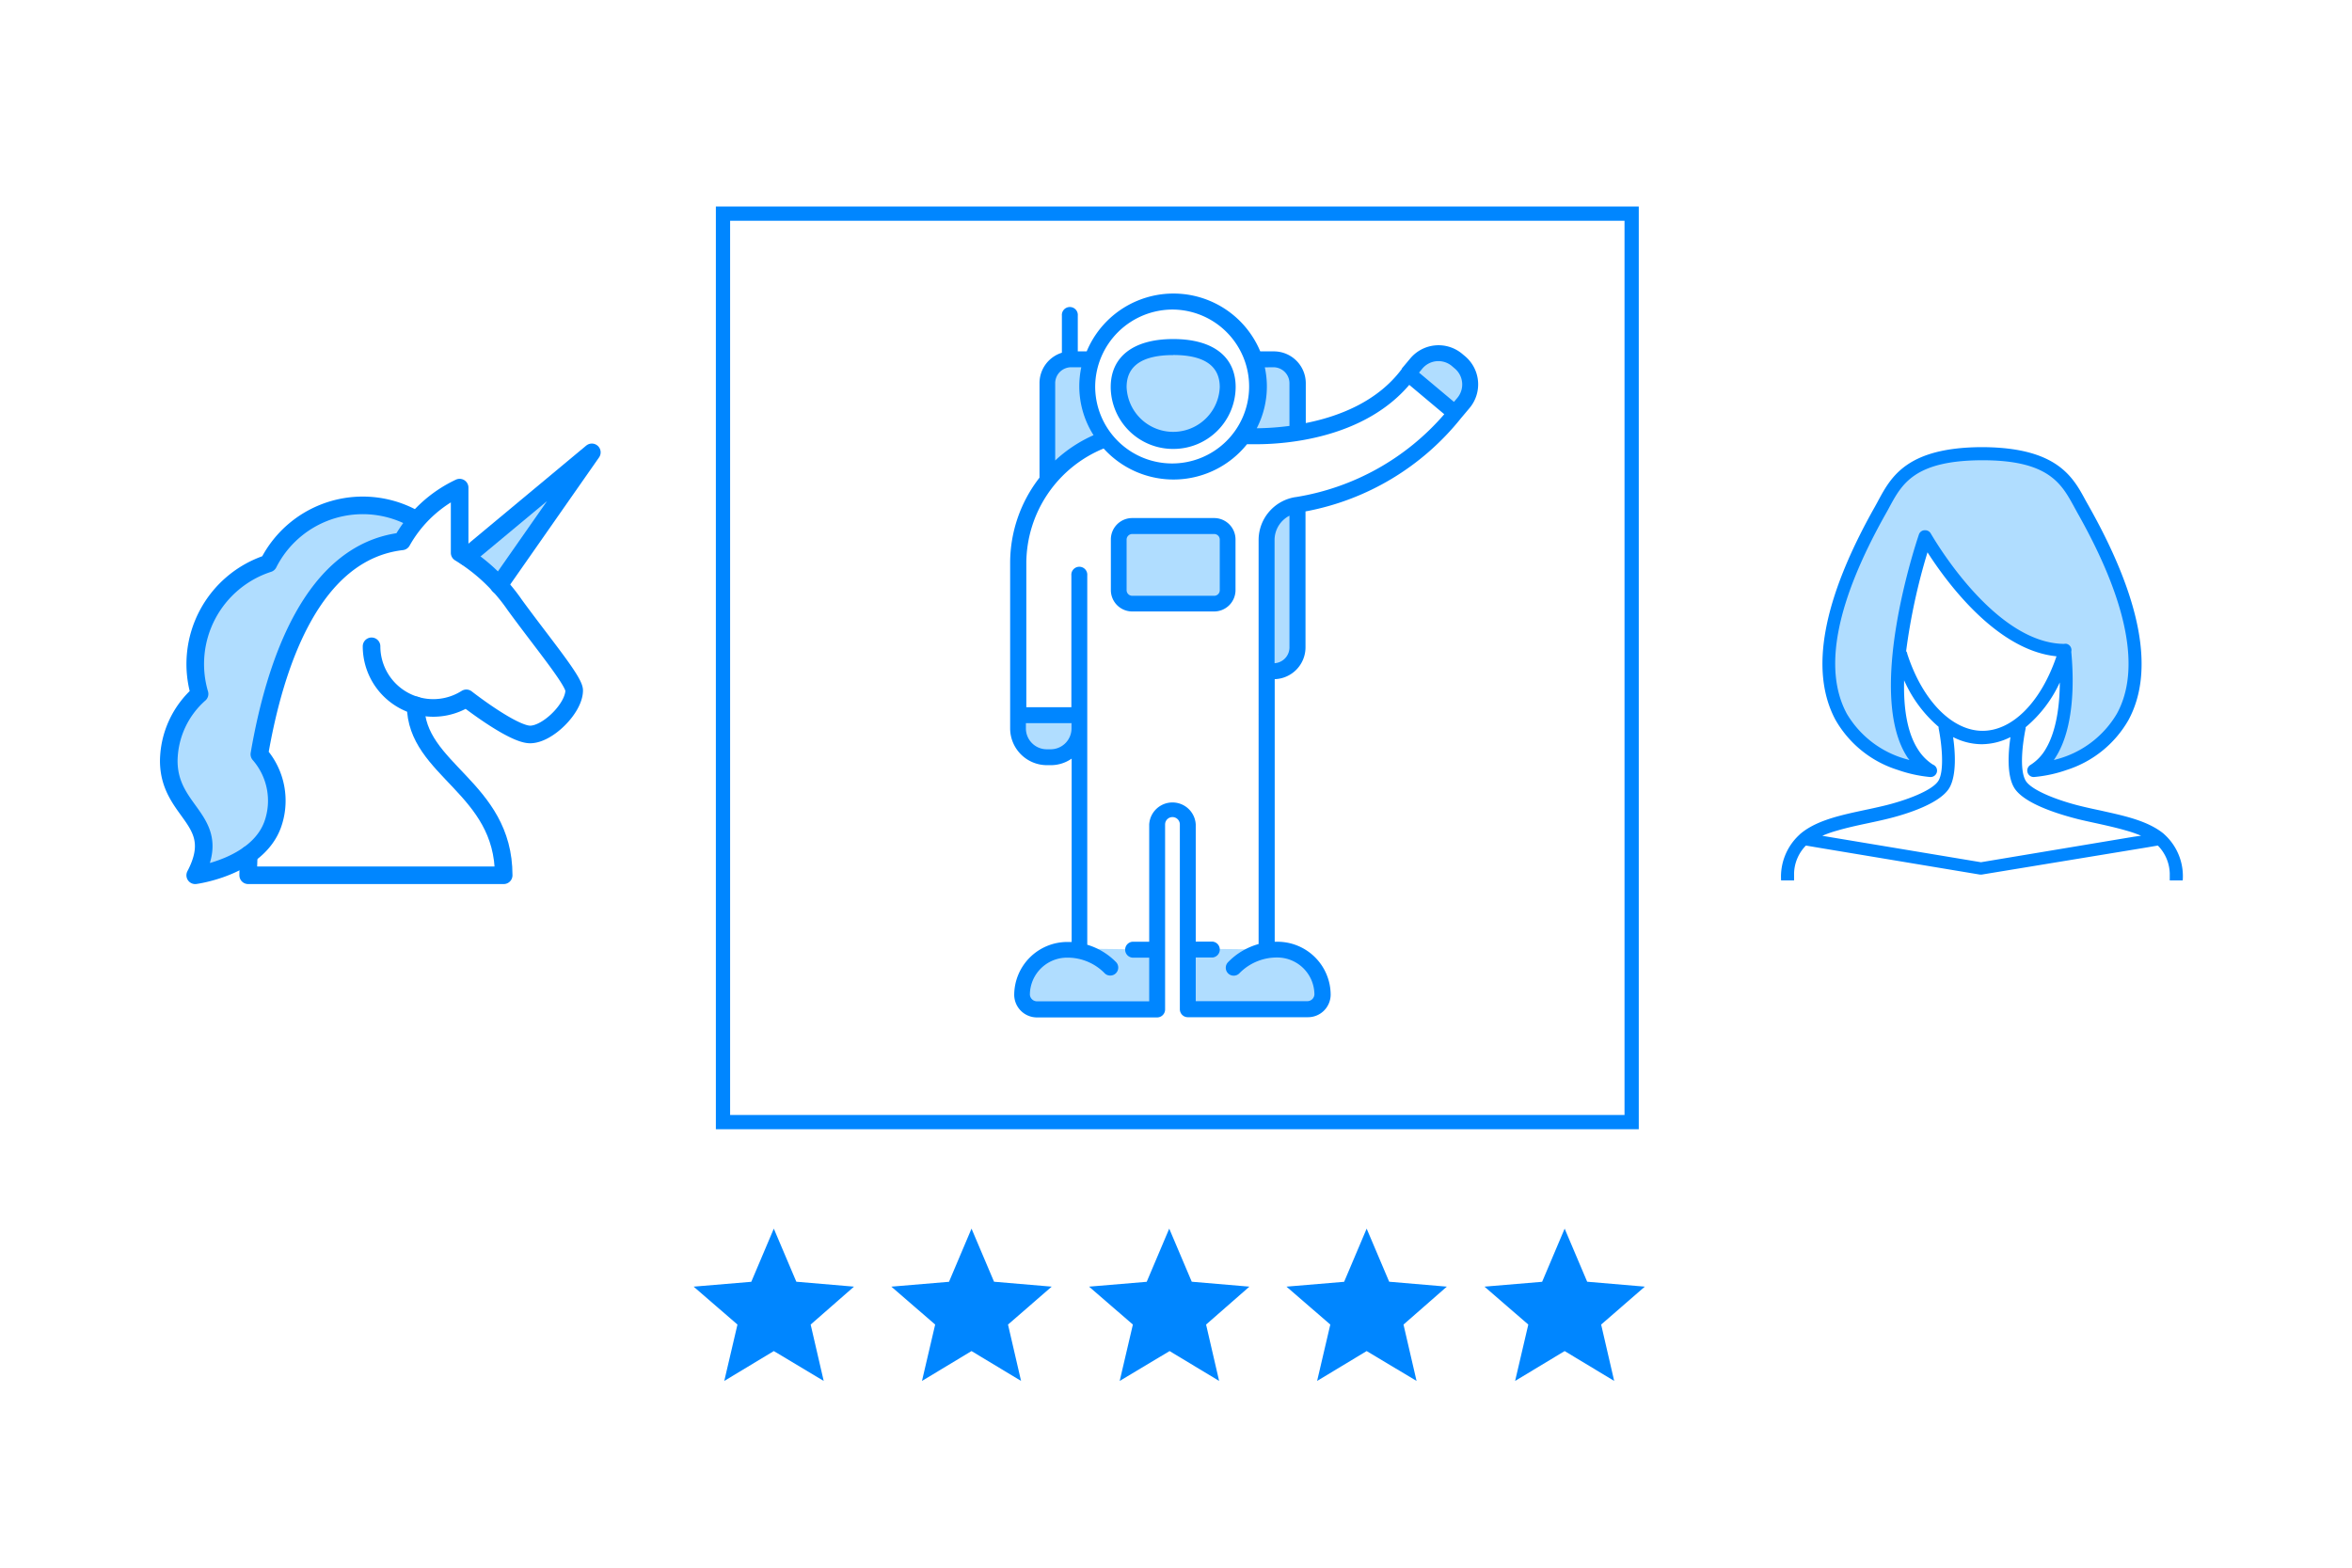 <svg xmlns="http://www.w3.org/2000/svg" viewBox="0 0 330 220"><defs><style>.cls-1{fill:#0086ff}.cls-2{fill:#b0ddff}.cls-3{fill:none;stroke:#0086ff;stroke-linecap:round;stroke-linejoin:round;stroke-width:2.47px}</style></defs><g id="BOXES"><path class="cls-1" d="M119.82 180.56l-8.09-.69-3.16-7.45-3.16 7.46-8.09.68 6.15 5.32-1.85 7.91 6.95-4.19 7 4.19-1.83-7.91zM147.56 180.56l-8.09-.69-3.16-7.45-3.16 7.46-8.09.68 6.15 5.32-1.85 7.91 6.95-4.19 6.95 4.19-1.83-7.91zM175.3 180.56l-8.09-.69-3.16-7.45-3.16 7.46-8.09.68 6.15 5.32-1.85 7.91 7-4.19 6.95 4.19-1.83-7.91zM203 180.56l-8.09-.69-3.16-7.45-3.16 7.46-8.09.68 6.15 5.32-1.85 7.91 6.95-4.19 7 4.19-1.83-7.91zM230.78 180.56l-8.09-.69-3.16-7.45-3.16 7.46-8.09.68 6.15 5.32-1.85 7.91 6.95-4.19 6.95 4.19-1.83-7.91z"/><path class="cls-2" d="M269.35 107.73s-3.4-6.21-3.4-8.08S267.83 84 267.83 84l2.1-8.44s2.35 4.57 3.75 5.74 7.39 6.91 7.39 6.91 4.68 2.11 5.5 2.46a18.43 18.43 0 002.93.71s.24 4.92.35 6.68a13.11 13.11 0 01-1.64 6.44c-.93 1.29-2.57 3.63-2.57 3.63s7.85-1.64 9.6-4.33 6.8-8.2 4.1-15.59-8.78-19.45-8.78-19.45-2.7-4.57-5.63-4.57-10.66-.11-12.42.12-5.62 2.46-6.44 3.75-7.15 13-7.15 13l-2.23 9.14s-.46 8.08.82 9.37 3.64 5.51 5.39 6.21 6.45 1.95 6.45 1.95zM66.08 77.5c.35-.23 15.7-12.77 15.7-12.77l-11.3 17.41zM57.74 72.58l-5.97-1.64-6.33.82-4.33 3.05-3.45 4.24-5.46 2.9-4.45 7.03.26 8.4-4.24 6.84.46 6.32 4.34 5.86-1.17 6.43 8.32-3.38 3.04-4.69-2.34-9.72 2.46-9.61 3.87-10.08 6.21-6.79 7.43-2.59 1.35-3.39z"/><path class="cls-3" d="M70 82.14l13.04-18.66-17.61 14.66M34.9 119.93c-.08 1.83-.08 2.9-.08 2.9h35.85c0-12.35-12.35-14.74-12.35-23.85"/><path class="cls-3" d="M58.47 73a14.83 14.83 0 00-20.81 6.07A14.84 14.84 0 0028 97.38a12.72 12.72 0 00-4.32 9.38c0 7.44 7.82 8.25 3.71 16.07 0 0 8.68-1.14 10.86-7.1a9.91 9.91 0 00-1.86-9.88c2.2-12.8 7.45-28.4 20-29.88a18.13 18.13 0 018.1-7.54v9.15a25.44 25.44 0 017.73 7.31c3.9 5.35 8.34 10.66 8.34 12 0 2.47-3.7 6.18-6.18 6.18S65.43 98 65.43 98a8.66 8.66 0 01-13.3-7.3"/><path class="cls-2" d="M176.25 50.42l3.9.13 1.88 1.88-.12 8.3-7.29.37 2.26-4.65-.63-6.03zM153 50.55l-3.4-.13-2.51 1.63-.25 14.96 3.02-2.76 5.4-2.52-3.01-5.15.75-6.03zM181.91 71.03l-.13 19.11-.25 2.64-3.52 1.51-.5-18.73 1.63-4.02 2.77-.51zM197.12 52.31l6.91 5.9 2.51-4.77-1.38-3.15-4.52-1.38-3.52 3.4zM143.07 100.32l8.42-.13-.38 4.03-3.27 2.26-4.65-1.38-.12-4.78zM167.2 133.13l10.94.12 5.15 1.26 2.14 3.52-.13 2.76-1.51 1.14-17.34-.76.75-8.04zM161.55 133.25l-9.81-.12-5.78 1.88-2.14 1.89-.12 3.89 7.54 1.39 11.31-.51-1-8.42z"/><ellipse class="cls-2" cx="164.63" cy="55.23" rx="7.17" ry="6.63"/><path class="cls-2" d="M157.02 73.92h14.45V84.1h-14.45z"/><path stroke-miterlimit="10" stroke-width="2" fill="none" stroke="#0086ff" d="M101.44 29.98h127.49v127.49H101.44z"/><path class="cls-1" d="M164.61 63a8.73 8.73 0 008.76-8.68c0-4.28-3.19-6.74-8.76-6.74s-8.77 2.46-8.77 6.74a8.74 8.74 0 008.77 8.68zm0-13.18c4.33 0 6.53 1.51 6.53 4.5a6.54 6.54 0 01-13.07 0c0-2.98 2.2-4.49 6.54-4.49z"/><path class="cls-1" d="M205.57 50l-.42-.35a5.17 5.17 0 00-7.27.64l-1.19 1.42v.06c-3.43 4.62-8.89 6.69-13.48 7.6v-5.6a4.48 4.48 0 00-4.49-4.46h-1.9a13.19 13.19 0 00-24.35 0h-1.25v-5a1.12 1.12 0 10-2.23 0v5.19a4.46 4.46 0 00-3.14 4.23v13.13a1 1 0 000 .17 19.49 19.49 0 00-4.12 11.91v23.28a5.17 5.17 0 005.16 5.16h.54a5.1 5.1 0 002.93-.92v25.73h-.57a7.46 7.46 0 00-7.49 7.42 3.19 3.19 0 003.2 3.17h16.86a1.12 1.12 0 001.11-1.12V115.7a1 1 0 012.07 0v25.93a1.12 1.12 0 001.11 1.12h16.86a3.18 3.18 0 003.19-3.17 7.46 7.46 0 00-7.48-7.42h-.37v-31.79-5.06a4.47 4.47 0 004.32-4.44v-19.1A36.45 36.45 0 00205 58.67l1.18-1.4a5.17 5.17 0 00-.61-7.27zm-6 1.72a2.94 2.94 0 014.13-.36l.41.35a2.93 2.93 0 01.37 4.12l-.48.57-4.9-4.11zm-20.91-.18a2.25 2.25 0 012.26 2.23v6a38.54 38.54 0 01-4.59.33 12.84 12.84 0 001.42-5.86 12.6 12.6 0 00-.29-2.69zm-14.07-8.1a10.8 10.8 0 11-10.93 10.79 10.88 10.88 0 0110.95-10.79zm-14.31 8.1h1.43a13.27 13.27 0 00-.28 2.69 12.81 12.81 0 002 6.84 19.5 19.5 0 00-5.38 3.55V53.77a2.24 2.24 0 012.25-2.23zm-2.87 53.61h-.54a2.93 2.93 0 01-2.93-2.93v-.74h6.4v.74a2.93 2.93 0 01-2.91 2.93zm31.42-12.08V75.79a3.84 3.84 0 012.09-3.42v18.5a2.23 2.23 0 01-2.07 2.2zm3-23.32a6.1 6.1 0 00-5.24 6v24.45a.79.79 0 000 .13v32.15a9.49 9.49 0 00-4.28 2.54 1.12 1.12 0 000 1.58 1.12 1.12 0 001.57 0 7.32 7.32 0 015.29-2.23 5.22 5.22 0 015.25 5.19 1 1 0 01-1 .94h-15.65v-6.13h2.36a1.12 1.12 0 000-2.23h-2.36V115.7a3.27 3.27 0 00-6.53 0v16.46h-2.36a1.12 1.12 0 000 2.23h2.36v6.13H145.5a1 1 0 01-1-.94 5.22 5.22 0 015.25-5.19 7.28 7.28 0 015.28 2.23 1.12 1.12 0 001.6-1.56 9.44 9.44 0 00-4.08-2.48V80.76a1.12 1.12 0 10-2.23 0v18.49H144V78.94a17.46 17.46 0 0110.85-16 13.21 13.21 0 0020.11-.6h1.32c4 0 15-.75 21.45-8.33l4.91 4.12a34.8 34.8 0 01-20.78 11.62z"/><path class="cls-1" d="M170.35 72.7h-11.49a3 3 0 00-3 3v7.11a3 3 0 003 3h11.49a3 3 0 003-3v-7.09a3 3 0 00-3-3.02zm.79 10.13a.78.78 0 01-.79.78h-11.49a.79.79 0 01-.79-.78v-7.11a.79.79 0 01.79-.78h11.49a.78.78 0 01.79.78zM303.79 117.2l-.26-.24c-1.94-1.56-4.7-2.3-7.62-2.95l-1.2-.27c-.86-.18-1.74-.37-2.64-.59-3.22-.77-7.05-2.22-7.86-3.6-.92-1.56-.4-5.4 0-7.33v-.17a17.9 17.9 0 004.79-6.28c0 3-.43 6.72-1.94 9.28a6.43 6.43 0 01-2.18 2.3.92.92 0 00-.4 1.06.9.9 0 00.93.63 18.82 18.82 0 004.59-1 15.32 15.32 0 008.64-7c3.69-6.82 1.82-16.9-5.56-30l-.46-.82c-1.77-3.29-4-7.38-14.32-7.47h-.42c-10.34.09-12.55 4.18-14.33 7.46-.15.29-.3.56-.45.83-7.38 13.06-9.25 23.14-5.56 30a15.34 15.34 0 008.71 7 19.11 19.11 0 004.52 1h.06a.9.9 0 00.37-1.74 6.82 6.82 0 01-2.09-2.12c-1.56-2.41-2.05-5.93-1.95-9.71A18.3 18.3 0 00272 102v.19c.46 2.31.81 5.91 0 7.33s-4.65 2.85-7.86 3.6c-.86.2-1.71.39-2.54.56l-1.29.28c-2.94.65-5.7 1.4-7.64 3-.09.07-.16.15-.25.23a8 8 0 00-2.52 6.36h1.82v-1a5.78 5.78 0 011.66-3.89l1.89.32 22.5 3.75h.3l22.8-3.75 1.89-.32a5.81 5.81 0 011.67 3.89v1h1.82a7.91 7.91 0 00-2.46-6.35zm-36-10.72l.11.18-.22-.07a14 14 0 01-8.56-6.43c-3.37-6.24-1.51-15.72 5.54-28.2.16-.28.32-.57.47-.86 1.73-3.18 3.51-6.48 12.93-6.51s11.19 3.33 12.94 6.51l.47.86c7.05 12.47 8.92 22 5.55 28.18a13.93 13.93 0 01-8.49 6.42l-.36.11.18-.29c2.83-4.33 2.6-11.39 2.26-14.92a.91.91 0 00-.62-1.1.86.86 0 00-.39 0c-9.99-.1-18.6-15.36-18.7-15.49a.9.9 0 00-.79-.46H270a.89.89 0 00-.77.61c-.33.98-7.61 22.6-1.47 31.46zm-.19-14.82a1.08 1.08 0 00-.16-.28 85.43 85.43 0 013-13.87c2.6 4.06 9.63 13.75 18.1 14.59-2.17 6.39-6.16 10.46-10.38 10.46s-8.43-4.17-10.59-10.9zm31.74 25.77l-21.4 3.57-21.08-3.51-1.18-.2a15.84 15.84 0 012.12-.74c1.22-.36 2.6-.67 4.16-1 .84-.18 1.7-.36 2.57-.57 1.75-.41 7.55-1.93 9-4.45 1-1.77.81-5 .5-7.09a8.94 8.94 0 004 1 9.05 9.05 0 004.05-1c-.31 2.14-.53 5.31.5 7.07 1.45 2.48 7.26 4 9 4.45.91.22 1.8.41 2.67.6 1.54.34 2.89.65 4.08 1a17.35 17.35 0 012.08.72z"/></g></svg>